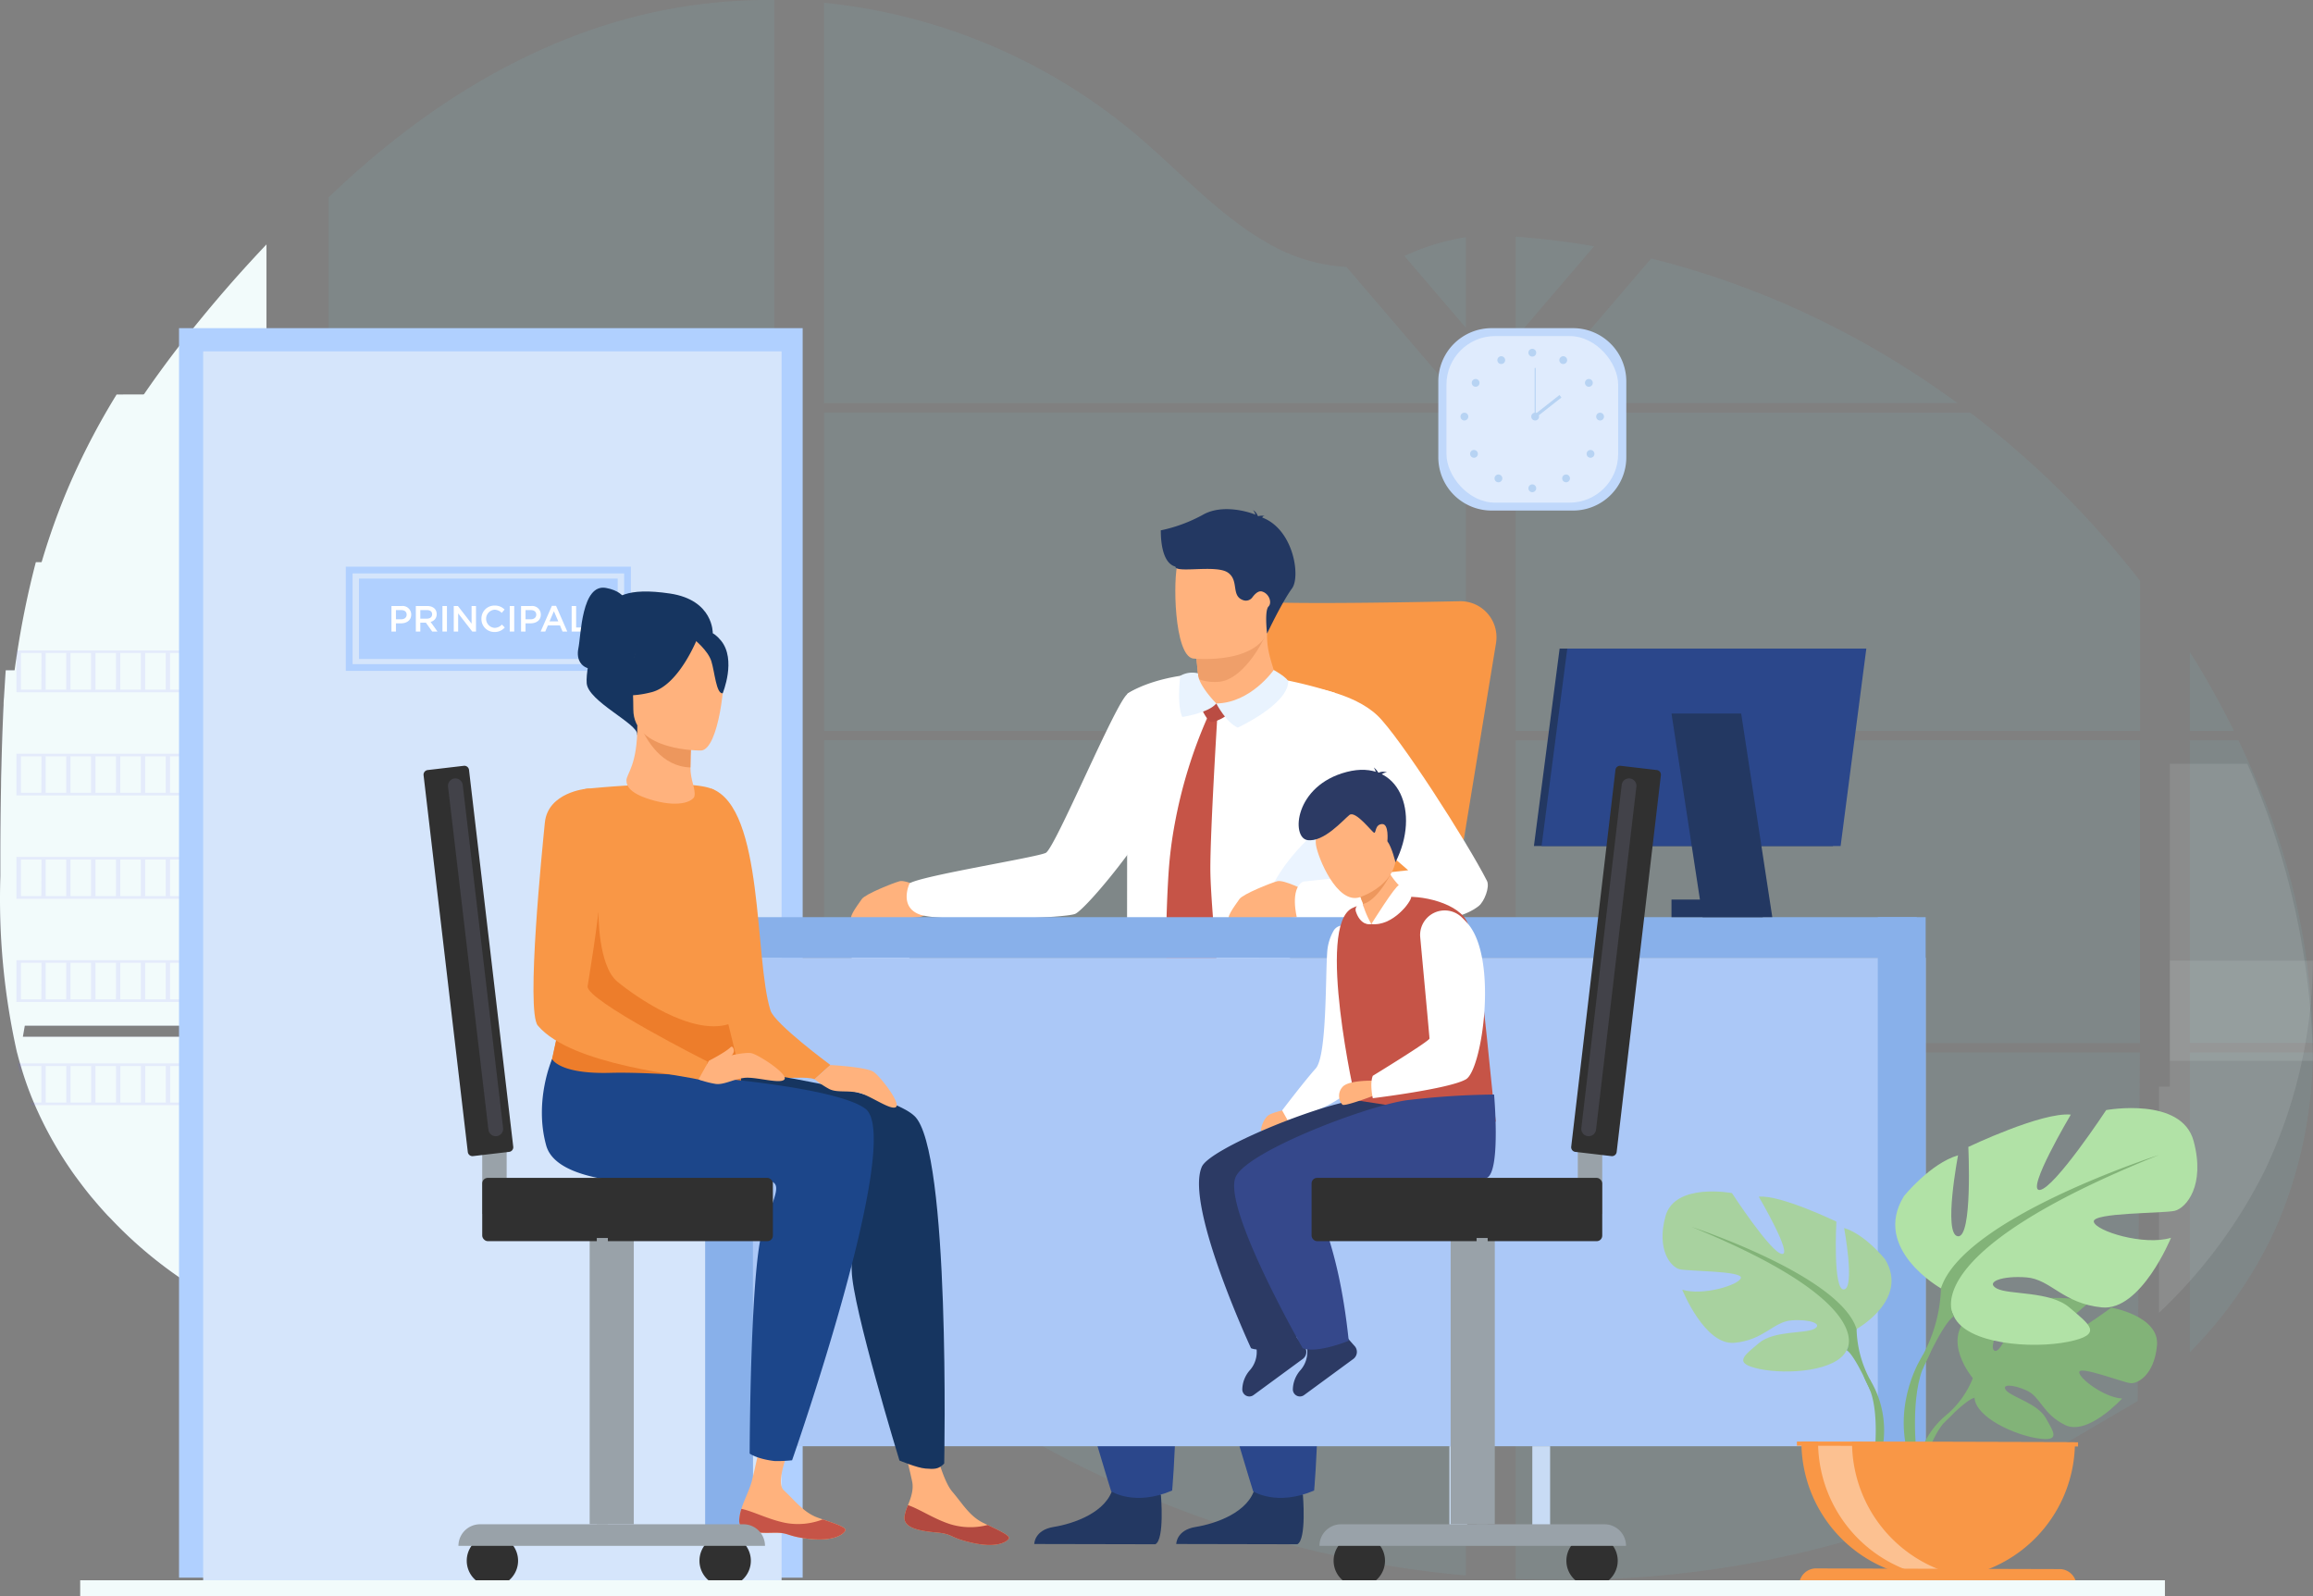 <svg xmlns="http://www.w3.org/2000/svg" width="585.815" height="404.229" viewBox="0 0 585.815 404.229">
  <rect x="0" y="0" width="585.815" height="404.229" fill="#808080" stroke="none"/>
  <g id="parents-feedback" transform="translate(-151.726 -275.177)">
    <g id="Group_1935" data-name="Group 1935" transform="translate(151.726 275.177)">
      <path id="Path_206" data-name="Path 206" d="M60.416,396.83h66.046v90.014H65.251c-.164.91-.319,1.854-.488,2.785h61.7v72.6c-.109-.033-.209-.073-.3-.109-1.744-.689-3.474-1.42-5.206-2.2l-1.107-.5q-2.6-1.228-5.206-2.6c-.607-.319-1.214-.652-1.82-.989a108.307,108.307,0,0,1-25.951-20.278c-.221-.216-.431-.443-.652-.649-1.053-1.147-2.09-2.3-3.091-3.489l-1.107-1.3c-1.183-1.45-2.33-2.943-3.443-4.451-.164-.221-.319-.443-.488-.652a96.886,96.886,0,0,1-11.192-20.239c-.091-.216-.17-.449-.255-.652q-1.341-3.449-2.375-6.978c-.3-.983-.586-1.951-.834-2.973-.091-.3-.17-.607-.24-.886A177.931,177.931,0,0,1,59.062,449V443.8c0-6.019.073-12.078.176-18.13,0-1.568.064-3.131.1-4.705q.137-5.995.391-11.987c.039-1.113.091-2.218.149-3.337a18.863,18.863,0,0,1,.1-1.919C60.13,401.417,60.261,399.121,60.416,396.83Z" transform="translate(-58.969 -227.064)" fill="#6c63ff" opacity="0.1"/>
      <path id="Path_209" data-name="Path 209" d="M186.8,246.1V322.8H299.639V246.1Zm0,79.06v65.861c.646.145,1.286.282,1.922.4.864.178,1.723.339,2.6.476.167.028.337.054.519.072.345.062.7.111,1.041.16.869.127,1.733.233,2.6.315.41.044.827.083,1.245.116l1,.083h0c.546.044,1.087.078,1.623.093.332,0,.667.034,1.009.044h3.71c.446,0,.9,0,1.337-.044h.032a6.6,6.6,0,0,0,.932-.044,2.052,2.052,0,0,0,.26,0,5.049,5.049,0,0,0,.769-.039h.182l1.745-.145c.573-.054,1.15-.127,1.733-.194l1.187-.15a98.348,98.348,0,0,0,14.288-3.238c10.524-3.127,20.821-7.495,31.34-10.7,13.589-4.135,28.635-6.159,41.772-1.109V325.166ZM299.639,160.725V58.638a136.639,136.639,0,0,0-36.667,4.569c-28.571,7.645-54.207,24.227-76.173,45.4V160.72h5.664v2.367H186.8v80.652H299.639V163.1H215.716v-2.367Zm144.929-34.487a44.638,44.638,0,0,1-20.452-6.332c-12.155-7.04-21.862-17.913-32.709-27.088a145.168,145.168,0,0,0-79.172-33.487V160.725H473.31l.4-.45Zm14.674-2.773L474.8,141.649V118.7a58.876,58.876,0,0,0-15.53,4.745ZM474.8,407.379V325.164H441.642c-.087-.349-.177-.7-.281-1.06.1.354.182.711.277,1.06H312.258V384.62c1.228.969,2.441,1.99,3.64,3.026h0c1.3,1.109,2.577,2.28,3.863,3.427l1.3,1.142c.619.553,1.245,1.109,1.873,1.631q1.873,1.618,3.783,3.194c.631.553,1.276,1.054,1.915,1.574a259.933,259.933,0,0,0,32.08,22.348q3.764,2.217,7.6,4.329c1.7.925,3.414,1.845,5.132,2.74q3.883,2.013,7.809,3.877h0a273.616,273.616,0,0,0,76,23.578q8.736,1.375,17.547,2.163V407.374h.522ZM312.258,163.093v80.636H474.817V163.093Zm0,83.011V322.8H474.817V246.1ZM487.433,118.6v25.6l19.857-23.206q-9.869-1.7-19.857-2.422Zm0,127.534V322.8H645.542V246.1ZM644.952,413.465l.556-88.3H487.431v133.36a266.267,266.267,0,0,0,30.554-.388h.177q7.28-.489,14.507-1.419h.109a254.354,254.354,0,0,0,74.54-21.193m68.708-176.808c-.594-1.491-1.213-2.972-1.842-4.435-1.177-2.773-2.427-5.466-3.7-8.159H658.146v76.659h31.19a174.847,174.847,0,0,0-13.293-64.1Zm-17.88,66.458v75.95A108.619,108.619,0,0,0,679.7,370.162a112.231,112.231,0,0,0,9.609-45Zm0-101.408v19.957h11.18a219.6,219.6,0,0,0-11.163-19.986ZM550.919,133.642c-.823-.333-1.645-.672-2.473-1a215.49,215.49,0,0,0-26.708-8.55l-30.394,35.513h0l-.582.659.391.455H599.307a226.811,226.811,0,0,0-48.378-27.114Zm51.566,29.479H489.646l-2.218,2.163v78.455H645.556V205.747A231.587,231.587,0,0,0,602.493,163.1Z" transform="translate(-103.542 -58.628)" fill="#7ed1d9" opacity="0.1"/>
      <path id="Path_211" data-name="Path 211" d="M60.416,396.83h66.046v90.014H65.251c-.164.91-.319,1.854-.488,2.785h61.7v72.6c-.109-.033-.209-.073-.3-.109-1.744-.689-3.474-1.42-5.206-2.2l-1.107-.5q-2.6-1.228-5.206-2.6c-.607-.319-1.214-.652-1.82-.989a108.307,108.307,0,0,1-25.951-20.278c-.221-.216-.431-.443-.652-.649-1.053-1.147-2.09-2.3-3.091-3.489l-1.107-1.3c-1.183-1.45-2.33-2.943-3.443-4.451-.164-.221-.319-.443-.488-.652a96.886,96.886,0,0,1-11.192-20.239c-.091-.216-.17-.449-.255-.652q-1.341-3.449-2.375-6.978c-.3-.983-.586-1.951-.834-2.973-.091-.3-.17-.607-.24-.886A177.931,177.931,0,0,1,59.062,449V443.8c0-6.019.073-12.078.176-18.13,0-1.568.064-3.131.1-4.705q.137-5.995.391-11.987c.039-1.113.091-2.218.149-3.337a18.863,18.863,0,0,1,.1-1.919C60.13,401.417,60.261,399.121,60.416,396.83Z" transform="translate(-58.969 -227.064)" fill="#f2fbfb"/>
      <rect id="Rectangle_58" data-name="Rectangle 58" width="94.015" height="2.09" transform="translate(191.215 262.186)" fill="#6c63ff" opacity="0.1"/>
      <path id="Path_230" data-name="Path 230" d="M65.66,546.41c.255,1,.54,1.99.84,2.973v-2.309h5.206v9.253H68.921c.085.215.17.449.255.652h59.548V546.41Zm12.366,9.918H72.82v-9.253h5.206Zm6.292,0H79.112v-9.253h5.206Zm6.307,0H85.407v-9.253h5.206Zm6.3,0H91.718v-9.253h5.206Zm6.307,0H98.022v-9.253h5.206Zm6.307,0h-5.209v-9.253h5.206Zm6.3,0h-5.209v-9.253h5.212Zm6.3,0h-5.209v-9.253h5.206Zm6.3,0h-5.206v-9.253h5.206Z" transform="translate(-61.235 -277.085)" fill="#6c63ff" opacity="0.1"/>
      <path id="Path_207" data-name="Path 207" d="M143.127,218.237H106.9a274.63,274.63,0,0,1,19.268-26.525c5.382-6.611,11.061-13.045,16.959-19.262Z" transform="translate(-75.637 -110.543)" fill="#f2fbfb"/>
      <path id="Path_208" data-name="Path 208" d="M127.234,247.09v94.656H61.4c0-.273.046-.552.064-.825q.086-1.124.182-2.239c.073-.871.149-1.75.234-2.6s.176-1.893.273-2.837.188-1.9.3-2.843.209-1.887.325-2.825.221-1.887.346-2.824c.1-.78.2-1.556.3-2.336.149-1.1.3-2.206.476-3.3a3.037,3.037,0,0,1,.073-.489,225.118,225.118,0,0,1,4.854-23.767A175.762,175.762,0,0,1,77,270.778a180.743,180.743,0,0,1,12.287-23.664Z" transform="translate(-59.75 -147.204)" fill="#f2fbfb"/>
      <path id="Path_210" data-name="Path 210" d="M127.234,320.46v46.912H61.4c0-.273.046-.552.064-.825q.086-1.124.182-2.239c.073-.871.149-1.751.234-2.6s.176-1.893.273-2.837.188-1.9.3-2.843.209-1.887.325-2.825.221-1.887.346-2.824c.1-.78.2-1.556.3-2.336.149-1.1.3-2.206.476-3.3a3.035,3.035,0,0,1,.073-.488,225.091,225.091,0,0,1,4.854-23.767Z" transform="translate(-59.75 -178.116)" fill="#f2fbfb"/>
      <path id="Path_226" data-name="Path 226" d="M65.24,357v10.588h63.337V357Zm6.313,9.924H66.4v-9.275H71.6Zm6.307,0H72.652v-9.275h5.209Zm6.292,0H78.944v-9.275H84.15Zm6.307,0h-5.2v-9.275h5.206Zm6.3,0H91.549v-9.275h5.206Zm6.307,0H97.857v-9.275h5.206Zm6.307,0h-5.212v-9.275h5.206Zm6.3,0h-5.209v-9.275h5.206Zm6.3,0h-5.209v-9.275h5.206Zm6.3,0h-5.2v-9.275h5.206Z" transform="translate(-61.089 -192.262)" fill="#6c63ff" opacity="0.1"/>
      <path id="Path_227" data-name="Path 227" d="M65.24,404.34v10.588h63.337V404.34Zm6.313,9.918H66.4v-9.247H71.6Zm6.307,0H72.652v-9.247h5.209Zm6.292,0H78.944v-9.247H84.15Zm6.307,0h-5.2v-9.247h5.206Zm6.3,0H91.549v-9.247h5.206Zm6.307,0H97.857v-9.247h5.206Zm6.307,0h-5.212v-9.247h5.206Zm6.3,0h-5.209v-9.247h5.206Zm6.3,0h-5.209v-9.247h5.206Zm6.3,0h-5.2v-9.247h5.206Z" transform="translate(-61.089 -213.464)" fill="#6c63ff" opacity="0.1"/>
      <path id="Path_228" data-name="Path 228" d="M65.24,451.7v10.618h63.337V451.7Zm6.313,9.918H66.4v-9.253H71.6Zm6.307,0H72.652v-9.253h5.209Zm6.292,0H78.944v-9.253H84.15Zm6.307,0h-5.2v-9.253h5.206Zm6.3,0H91.549v-9.253h5.206Zm6.307,0H97.857v-9.253h5.206Zm6.307,0h-5.212v-9.253h5.206Zm6.3,0h-5.209v-9.253h5.206Zm6.3,0h-5.209v-9.253h5.206Zm6.3,0h-5.2v-9.253h5.206Z" transform="translate(-61.089 -234.676)" fill="#6c63ff" opacity="0.1"/>
      <path id="Path_229" data-name="Path 229" d="M65.24,499.06v10.576h63.337V499.06Zm6.313,9.918H66.4v-9.259H71.6Zm6.307,0H72.652v-9.259h5.209Zm6.292,0H78.944v-9.259H84.15Zm6.307,0h-5.2v-9.259h5.206Zm6.3,0H91.549v-9.259h5.206Zm6.307,0H97.857v-9.259h5.206Zm6.307,0h-5.212v-9.259h5.206Zm6.3,0h-5.209v-9.259h5.206Zm6.3,0h-5.209v-9.259h5.206Zm6.3,0h-5.2v-9.259h5.206Z" transform="translate(-61.089 -255.882)" fill="#6c63ff" opacity="0.1"/>
      <path id="Path_235" data-name="Path 235" d="M478.748,504.543l-1.4,5.986s-11.259-5.746-13.288-13.045a8.258,8.258,0,0,1,3.4-10.072l10.491,4.445Z" transform="translate(-247.793 -251.85)" fill="#fff"/>
      <path id="Path_219" data-name="Path 219" d="M1095.1,539.44h36.227a125.344,125.344,0,0,1-12.02,52.816,127.753,127.753,0,0,1-26.94,36.346V571.335h2.73Z" transform="translate(-545.544 -296.131)" fill="#f2fbfb" opacity="0.1"/>
      <path id="Path_220" data-name="Path 220" d="M1132.825,494.787H1096.57V419.548h19.614A194.771,194.771,0,0,1,1132.825,494.787Z" transform="translate(-547.009 -226.11)" fill="#f2fbfb" opacity="0.1"/>
    </g>
    <g id="Group_1978" data-name="Group 1978" transform="translate(197.07 358.289)">
      <g id="Group_1951" data-name="Group 1951" transform="translate(0 0)">
        <rect id="Rectangle_832" data-name="Rectangle 832" width="157.948" height="316.452" transform="translate(0 0)" fill="#b0d0ff"/>
        <rect id="Rectangle_833" data-name="Rectangle 833" width="146.493" height="312.686" transform="translate(6.114 5.875)" fill="#d5e5fb"/>
        <path id="Path_5079" data-name="Path 5079" d="M1409.053,1056.034a4.372,4.372,0,1,1,4.372,4.372A4.372,4.372,0,0,1,1409.053,1056.034Z" transform="translate(-1277.571 -896.229)" fill="#fff"/>
        <g id="Group_1950" data-name="Group 1950" transform="translate(42.243 60.406)">
          <rect id="Rectangle_834" data-name="Rectangle 834" width="65.522" height="20.352" transform="translate(3.337 3.021)" fill="#b0d0ff"/>
          <g id="Group_1948" data-name="Group 1948">
            <path id="Path_5080" data-name="Path 5080" d="M1145.163,720.174h-72.2V693.78h72.2Zm-70.486-1.709h68.777V695.489h-68.777Z" transform="translate(-1072.967 -693.78)" fill="#b0d0ff"/>
          </g>
          <g id="Group_1949" data-name="Group 1949" transform="translate(11.56 9.854)">
            <path id="Path_5081" data-name="Path 5081" d="M1116.5,731.308h2.549a2.178,2.178,0,0,1,2.457,2.179c0,1.45-1.164,2.207-2.586,2.207h-1.284v2.078H1116.5Zm2.457,3.362c.859,0,1.395-.48,1.395-1.173,0-.758-.545-1.154-1.395-1.154h-1.321v2.327Z" transform="translate(-1116.504 -731.197)" fill="#fff"/>
            <path id="Path_5082" data-name="Path 5082" d="M1139.741,731.308h2.881c1.515,0,2.4.812,2.4,2.059a1.94,1.94,0,0,1-1.542,1.958l1.745,2.447h-1.339l-1.607-2.253h-1.4v2.253h-1.136Zm2.8,3.2c.813,0,1.33-.425,1.33-1.1,0-.692-.5-1.071-1.339-1.071h-1.653v2.17Z" transform="translate(-1133.571 -731.197)" fill="#fff"/>
            <path id="Path_5083" data-name="Path 5083" d="M1165.134,731.308h1.136v6.464h-1.136Z" transform="translate(-1152.222 -731.197)" fill="#fff"/>
            <path id="Path_5084" data-name="Path 5084" d="M1175.918,731.308h1.053l3.463,4.47v-4.47h1.118v6.464h-.951l-3.565-4.6v4.6h-1.118Z" transform="translate(-1160.142 -731.197)" fill="#fff"/>
            <path id="Path_5085" data-name="Path 5085" d="M1202.321,734.233a3.271,3.271,0,0,1,3.334-3.343,3.369,3.369,0,0,1,2.53,1.007l-.729.84a2.572,2.572,0,0,0-1.81-.8,2.306,2.306,0,0,0,0,4.6,2.536,2.536,0,0,0,1.857-.84l.729.739a3.336,3.336,0,0,1-2.623,1.145A3.256,3.256,0,0,1,1202.321,734.233Z" transform="translate(-1179.534 -730.89)" fill="#fff"/>
            <path id="Path_5086" data-name="Path 5086" d="M1229.315,731.308h1.136v6.464h-1.136Z" transform="translate(-1199.361 -731.197)" fill="#fff"/>
            <path id="Path_5087" data-name="Path 5087" d="M1240.1,731.308h2.549a2.178,2.178,0,0,1,2.457,2.179c0,1.45-1.164,2.207-2.586,2.207h-1.284v2.078H1240.1Zm2.457,3.362c.859,0,1.394-.48,1.394-1.173,0-.758-.545-1.154-1.394-1.154h-1.321v2.327Z" transform="translate(-1207.281 -731.197)" fill="#fff"/>
            <path id="Path_5088" data-name="Path 5088" d="M1261.658,731.133h1.053l2.845,6.511h-1.2l-.656-1.561h-3.057l-.665,1.561h-1.164Zm1.625,3.944-1.117-2.586-1.108,2.586Z" transform="translate(-1221.027 -731.068)" fill="#fff"/>
            <path id="Path_5089" data-name="Path 5089" d="M1288.382,731.308h1.136v5.43h3.4v1.034h-4.535Z" transform="translate(-1242.744 -731.197)" fill="#fff"/>
          </g>
        </g>
      </g>
      <path id="Path_5047" data-name="Path 5047" d="M1905.193,798.312s22.116-86.944,28.444-85.391c4.6,1.129,37.253.606,54.733.236a9.13,9.13,0,0,1,9.2,10.608l-13.124,79.961Z" transform="translate(-1664.016 -643.999)" fill="#f99746"/>
      <g id="Group_1936" data-name="Group 1936" transform="translate(216.604 219.023)">
        <path id="Path_5048" data-name="Path 5048" d="M1839.925,1597.514s.979,11.334-1.416,12.513l-30.661-.063s0-3.538,4.924-4.325,13.577-3.67,15.041-10.091S1839.925,1597.514,1839.925,1597.514Z" transform="translate(-1807.848 -1521.053)" fill="#233862"/>
        <path id="Path_5049" data-name="Path 5049" d="M1807.848,1314.186c4.975,17.462,9.037,31.914,10.074,36.124,3.135,12.739,9.406,32.861,9.406,32.861s5.947,3.873,15.443-.2c0,0,2.866-31.128-.927-62.676-.064-.516-.129-1.037-.194-1.557-.428-3.363-.92-7.114-1.458-11.132Z" transform="translate(-1807.848 -1307.603)" fill="#2b478b"/>
        <path id="Path_5050" data-name="Path 5050" d="M1982.382,1597.514s.979,11.334-1.416,12.513l-30.661-.063s0-3.538,4.925-4.325,13.576-3.67,15.04-10.091S1982.382,1597.514,1982.382,1597.514Z" transform="translate(-1914.344 -1521.053)" fill="#233862"/>
        <path id="Path_5051" data-name="Path 5051" d="M1950.305,1314.186c4.975,17.462,9.037,31.914,10.074,36.124,3.135,12.739,9.406,32.861,9.406,32.861s5.947,3.873,15.443-.2c0,0,2.866-31.128-.926-62.676l-.195-1.557c-.428-3.363-.92-7.114-1.458-11.132Z" transform="translate(-1914.344 -1307.603)" fill="#2b478b"/>
      </g>
      <g id="Group_1943" data-name="Group 1943" transform="translate(318.939)">
        <path id="Rectangle_824" data-name="Rectangle 824" d="M13.491,0h20.63A13.492,13.492,0,0,1,47.613,13.492V32.7A13.491,13.491,0,0,1,34.122,46.192H13.49A13.49,13.49,0,0,1,0,32.7V13.491A13.491,13.491,0,0,1,13.491,0Z" fill="#c0d8fb"/>
        <rect id="Rectangle_825" data-name="Rectangle 825" width="43.488" height="42.19" rx="12.322" transform="translate(2.063 2.001)" fill="#dfebfd"/>
        <g id="Group_1939" data-name="Group 1939" transform="translate(5.621 5.231)">
          <g id="Group_1937" data-name="Group 1937" transform="translate(17.199)">
            <path id="Path_5052" data-name="Path 5052" d="M2303.649,461.654a.986.986,0,1,1,.986.986A.986.986,0,0,1,2303.649,461.654Z" transform="translate(-2303.649 -460.668)" fill="#b7d3f3"/>
            <path id="Path_5053" data-name="Path 5053" d="M2334.808,468.6a.986.986,0,1,1,.383,1.341A.986.986,0,0,1,2334.808,468.6Z" transform="translate(-2326.849 -466.215)" fill="#b7d3f3"/>
            <path id="Path_5054" data-name="Path 5054" d="M2360.848,491.09a.986.986,0,1,1-.294,1.363A.986.986,0,0,1,2360.848,491.09Z" transform="translate(-2346.072 -483.293)" fill="#b7d3f3"/>
            <path id="Path_5055" data-name="Path 5055" d="M2372.644,524.77a.986.986,0,1,1-.986.986A.986.986,0,0,1,2372.644,524.77Z" transform="translate(-2354.49 -508.589)" fill="#b7d3f3"/>
            <path id="Path_5056" data-name="Path 5056" d="M2363.748,562.459a.986.986,0,1,1-1.4,0A.986.986,0,0,1,2363.748,562.459Z" transform="translate(-2347.319 -536.548)" fill="#b7d3f3"/>
            <path id="Path_5057" data-name="Path 5057" d="M2339.213,587.058a.986.986,0,1,1-1.4,0A.986.986,0,0,1,2339.213,587.058Z" transform="translate(-2328.977 -554.938)" fill="#b7d3f3"/>
            <path id="Path_5058" data-name="Path 5058" d="M2303.649,597.672a.986.986,0,1,1,.986.986A.986.986,0,0,1,2303.649,597.672Z" transform="translate(-2303.649 -562.351)" fill="#b7d3f3"/>
          </g>
          <g id="Group_1938" data-name="Group 1938" transform="translate(0 1.873)">
            <path id="Path_5059" data-name="Path 5059" d="M2274.337,468.6a.986.986,0,1,0-.383,1.341A.986.986,0,0,0,2274.337,468.6Z" transform="translate(-2263.155 -468.088)" fill="#b7d3f3"/>
            <path id="Path_5060" data-name="Path 5060" d="M2248.3,491.09a.986.986,0,1,0,.294,1.363A.986.986,0,0,0,2248.3,491.09Z" transform="translate(-2243.934 -485.166)" fill="#b7d3f3"/>
            <path id="Path_5061" data-name="Path 5061" d="M2236.5,524.77a.986.986,0,1,0,.986.986A.986.986,0,0,0,2236.5,524.77Z" transform="translate(-2235.515 -510.462)" fill="#b7d3f3"/>
            <path id="Path_5062" data-name="Path 5062" d="M2245.4,562.459a.986.986,0,1,0,1.4,0A.986.986,0,0,0,2245.4,562.459Z" transform="translate(-2242.687 -538.421)" fill="#b7d3f3"/>
            <path id="Path_5063" data-name="Path 5063" d="M2269.934,587.058a.986.986,0,1,0,1.395,0A.986.986,0,0,0,2269.934,587.058Z" transform="translate(-2261.029 -556.811)" fill="#b7d3f3"/>
          </g>
        </g>
        <g id="Group_1942" data-name="Group 1942" transform="translate(23.541 10.077)">
          <path id="Path_5064" data-name="Path 5064" d="M2306.5,525.756a.986.986,0,1,1,.986.986A.986.986,0,0,1,2306.5,525.756Z" transform="translate(-2306.503 -513.435)" fill="#b7d3f3"/>
          <g id="Group_1940" data-name="Group 1940" transform="translate(0.852)">
            <rect id="Rectangle_826" data-name="Rectangle 826" width="0.269" height="12.321" fill="#b7d3f3"/>
          </g>
          <g id="Group_1941" data-name="Group 1941" transform="translate(0.613 6.858)">
            <rect id="Rectangle_827" data-name="Rectangle 827" width="8.304" height="0.808" transform="translate(0 5.128) rotate(-38.135)" fill="#b7d3f3"/>
          </g>
        </g>
      </g>
      <g id="Group_1946" data-name="Group 1946" transform="translate(170.189 45.836)">
        <path id="Path_5065" data-name="Path 5065" d="M1643.609,997.14s-5.614-2.936-7.335-2.458-8.686,3.255-9.56,4.518c-1.363,1.971-3.8,5.127-2.226,5.29s15.259-.435,16.816-.718S1646.377,1001.614,1643.609,997.14Z" transform="translate(-1623.977 -900.446)" fill="#ffb27d"/>
        <path id="Path_5066" data-name="Path 5066" d="M1901,791.152l-.063,61.664s7.268,6.43,33.637,6.388c.657,0,1.326,0,2.01-.011,15.119-.2,18.867-20.081,19.115-38.332a194.856,194.856,0,0,0-2.121-29.945C1917.161,779.463,1901,791.152,1901,791.152Z" transform="translate(-1831.022 -744.396)" fill="#fff"/>
        <path id="Path_5067" data-name="Path 5067" d="M1683.138,853.928c5.413,1.974,36.471,1.012,39.357-.161,1.48-.6,7.327-7.015,13.092-14.763l.005-.005c5.457-7.328,10.856-15.853,12.406-21.758a36.033,36.033,0,0,0-1.386-22.175s-7.88.744-10.912,3.061-18.266,39.022-20.638,40.185-31.3,5.755-34.485,7.714C1680.576,846.026,1677.73,851.955,1683.138,853.928Z" transform="translate(-1665.73 -751.259)" fill="#fff"/>
        <path id="Path_5068" data-name="Path 5068" d="M1969.6,755.258l.187,1.911s.033,6.026,7.474,6.218,12.722-3.529,12.1-8.123c-.994-3.51-1.948-5.9-2.271-8.846a20.89,20.89,0,0,1-.07-3.6l-14.29,1.035-4.138,1.075Z" transform="translate(-1881.597 -712.196)" fill="#ffb27d"/>
        <path id="Path_5069" data-name="Path 5069" d="M1968.587,744.923l1.011,10.335a12.114,12.114,0,0,0,5.246.659c6.556-.607,12.087-11.769,12.17-13.1Z" transform="translate(-1881.597 -712.196)" fill="#ef9f6a"/>
        <path id="Path_5070" data-name="Path 5070" d="M1953.852,679.7s18.61,2,19.677-9.609,4.188-19.168-7.649-20.936-14.555,2.449-15.854,6.238S1949.039,678.876,1953.852,679.7Z" transform="translate(-1867.229 -641.867)" fill="#ffb27d"/>
        <path id="Path_5071" data-name="Path 5071" d="M2032.814,962.779c.658,0,1.326,0,2.01-.011,15.119-.2,18.867-20.081,19.115-38.332C2052.209,925.5,2028.79,940.332,2032.814,962.779Z" transform="translate(-1929.264 -847.972)" fill="#ebf4ff"/>
        <path id="Path_5072" data-name="Path 5072" d="M2022.491,997.14s-5.614-2.936-7.335-2.458-8.685,3.255-9.559,4.518c-1.363,1.971-3.8,5.127-2.227,5.29s15.259-.435,16.817-.718S2025.26,1001.614,2022.491,997.14Z" transform="translate(-1907.218 -900.446)" fill="#ffb27d"/>
        <path id="Path_5073" data-name="Path 5073" d="M2072.848,799.817s11.275,1.432,17.4,7.261c5.568,5.3,22.775,32.105,27.735,41.864.79,1.554-.676,5.235-2.03,6.333-3.391,2.748-10.676,5.2-29.391,3.892l-16.7-.852s-1.9-7.287,1.538-9.167l26.641-2.88s-16.768-14.376-20.147-18.644S2072.848,799.817,2072.848,799.817Z" transform="translate(-1956.916 -754.811)" fill="#fff"/>
        <path id="Path_5074" data-name="Path 5074" d="M1960.469,623.647a.278.278,0,0,0,.066-.088c.136-.309.6-.286.6-.286a3.45,3.45,0,0,0-1.68.046c.022-.018-.023-.061-.122-.121a2.692,2.692,0,0,0-1.17-1.429,2.978,2.978,0,0,1,.6,1.157c-2.094-.868-8.463-2.633-13.144-.062a38.45,38.45,0,0,1-10.825,4.032c.036.392-.246,8.145,3.709,9.185.027,1.753,10.212-.54,13.234,1.476s.691,6.012,4.028,7.053l.017.005a2.01,2.01,0,0,0,2.2-.743c.683-.928,1.555-1.732,2.429-1.491,1.875.517,2.591,2.883,1.681,3.781-1.08,1.067-.381,6.9-.381,6.9s3.695-7.858,6.33-11.478C1970.231,638.577,1968.417,626.619,1960.469,623.647Z" transform="translate(-1856.333 -621.525)" fill="#233862"/>
        <g id="Group_1945" data-name="Group 1945" transform="translate(79.837 40.733)">
          <g id="Group_1944" data-name="Group 1944" transform="translate(0 11.269)">
            <path id="Path_5075" data-name="Path 5075" d="M1940.628,895.625a9.7,9.7,0,0,0,3.089,6.269l2.787,2.568a1.632,1.632,0,0,0,2.388-.192l3.453-4.385a5.823,5.823,0,0,0,1.219-4.153c-.323-3.318-.924-9.71-1.406-15.88-.392-5-.706-9.855-.73-12.81-.076-9.433,1.8-39.514,1.8-39.514l-2.261.118a121.119,121.119,0,0,0-8.557,27.564,105.209,105.209,0,0,0-1.563,12.385S1939.663,884.777,1940.628,895.625Z" transform="translate(-1940.248 -827.529)" fill="#c65447"/>
          </g>
          <path id="Path_5076" data-name="Path 5076" d="M1981.96,815.26l-6.292-1.508a.953.953,0,0,0-.8,1.1c.023,1.025,1.772,4.02,2.547,4.259S1983.448,817.333,1981.96,815.26Z" transform="translate(-1966.129 -805.961)" fill="#ba4c43"/>
          <path id="Path_5077" data-name="Path 5077" d="M2008.706,785.929c.049-.981-3.675-3.041-3.675-3.041s-5.788,8.355-14.547,8.482c0,0,2.5,4.858,5.438,6.116C1995.922,797.487,2008.417,791.753,2008.706,785.929Z" transform="translate(-1977.803 -782.888)" fill="#e9f3fe"/>
          <path id="Path_5078" data-name="Path 5078" d="M1962.589,793.362s-4.645-4.655-4.661-7.637a6.059,6.059,0,0,0-4.458.634s-.943,7.459.517,10.428C1953.986,796.787,1960.669,795.769,1962.589,793.362Z" transform="translate(-1949.908 -784.88)" fill="#e9f3fe"/>
        </g>
      </g>
      <g id="Group_1947" data-name="Group 1947" transform="translate(133.252 149.173)">
        <rect id="Rectangle_828" data-name="Rectangle 828" width="296.996" height="123.716" transform="translate(12.122 10.281)" fill="#abc8f7"/>
        <rect id="Rectangle_829" data-name="Rectangle 829" width="12.122" height="148.734" transform="translate(0 10.281)" fill="#88b0ea"/>
        <rect id="Rectangle_830" data-name="Rectangle 830" width="12.122" height="159.015" transform="translate(296.996)" fill="#88b0ea"/>
        <rect id="Rectangle_831" data-name="Rectangle 831" width="306.885" height="10.281" fill="#88b0ea"/>
      </g>
      <g id="Group_1952" data-name="Group 1952" transform="translate(343.154 81.146)">
        <path id="Path_5090" data-name="Path 5090" d="M2309.172,811.408h75.738l6.511-50h-75.738Z" transform="translate(-2309.172 -761.406)" fill="#233862"/>
        <path id="Path_5091" data-name="Path 5091" d="M2316.864,811.408H2392.6l6.511-50h-75.738Z" transform="translate(-2314.923 -761.406)" fill="#2b478b"/>
        <path id="Path_5092" data-name="Path 5092" d="M2455.078,878.148h17.649l-7.882-51.577H2447.2Z" transform="translate(-2412.354 -810.122)" fill="#233862"/>
        <rect id="Rectangle_835" data-name="Rectangle 835" width="23.133" height="4.455" transform="translate(57.974 68.027) rotate(180)" fill="#233862"/>
      </g>
      <g id="Group_1961" data-name="Group 1961" transform="translate(89.772 65.72)">
        <path id="Path_5100" data-name="Path 5100" d="M1471.264,902.034s-3.522,3-4.287,10.766c-.581,5.9,3.512,51.7,6.592,55.345,8.665,10.243,19.526,5.915,23.78,7.469l4.013-3.606s-14.11-10.414-15.184-13.812C1482.044,945.116,1484.606,906.974,1471.264,902.034Z" transform="translate(-1426.15 -851.109)" fill="#f99746"/>
        <path id="Path_5101" data-name="Path 5101" d="M1390.654,714.709s.239-8.4-10.841-10.049-14.14.942-16.024,3.768-5.416,14.363-5.062,18.955,12.99,10.269,12.784,12.948S1390.654,714.709,1390.654,714.709Z" transform="translate(-1345.249 -703.174)" fill="#163560"/>
        <path id="Path_5102" data-name="Path 5102" d="M1675.207,1572.182c-.359,2.839,3.512,3.674,8.016,4.069s3.107,1.285,9.25,2.652,8.682-.264,9.16-1.1c.425-.74-2.408-2.025-5.424-3.471-.38-.181-.759-.367-1.139-.553-3.394-1.67-5.216-4.888-7.8-7.905-2.448-2.858-4.552-11.8-4.552-11.8l-8.338-2.135s2.076,8.052,2.775,11.482c.411,2.018-.379,4.228-1.071,5.906A11.328,11.328,0,0,0,1675.207,1572.182Z" transform="translate(-1581.238 -1336.963)" fill="#ffb27d"/>
        <path id="Path_5103" data-name="Path 5103" d="M1685.609,1627.748c4.5.395,3.107,1.285,9.25,2.652s8.682-.264,9.16-1.1c.425-.74-2.408-2.025-5.424-3.471l-.05.051a17.325,17.325,0,0,1-9.37-.23c-4.05-1.281-7.917-3.914-10.707-4.821a11.32,11.32,0,0,0-.875,2.849C1677.234,1626.517,1681.105,1627.353,1685.609,1627.748Z" transform="translate(-1583.625 -1388.459)" fill="#b24940"/>
        <path id="Path_5104" data-name="Path 5104" d="M1394.164,1150.369s55.742,5.783,64.93,14.316,7.552,88.03,7.552,88.03c-1.43,1.484-2.486,1.45-4.746,1.272-2.168-.171-6.591-2.036-6.591-2.036s-11.938-39.035-12.087-48.074-2.037-24.376-5.829-25.28-48.919,4.156-53.866-10.1,3.267-25.982,3.267-25.982Z" transform="translate(-1362.622 -1030.888)" fill="#163560"/>
        <path id="Path_5105" data-name="Path 5105" d="M1320.861,981.48a25.365,25.365,0,0,0,13.922,4.351c12.913.47,29.026-1.07,32.2-4.065a5.458,5.458,0,0,0,1.339-3.68c.35-4.955-2.017-13.107-3.606-19.853-1.031-4.383-1.734-8.169-1.159-10.1,1.752-5.891,7.195-17.9,7.665-21.842s-4.239-25.084-10.748-27.7-31.636,0-31.636,0c-9.815,1.992-10.228,22.919-6.969,40.731.085.459.17.915.258,1.367C1325.656,958.769,1314.15,976.984,1320.861,981.48Z" transform="translate(-1315.357 -847.66)" fill="#f99746"/>
        <g id="Group_1958" data-name="Group 1958" transform="translate(19.57 9.891)">
          <path id="Path_5106" data-name="Path 5106" d="M1415.917,856.35c-.177,1.148-3.318,3.01-10.034,1.239-6.435-1.7-7.208-3.793-7.206-5.176,0-1.638,2.8-3.845,2.761-13.924l.772.152,12.974,2.569s-.295,4.083-.3,7.929C1414.871,852.369,1416.211,854.44,1415.917,856.35Z" transform="translate(-1394.703 -813.496)" fill="#ffb27d"/>
          <path id="Path_5107" data-name="Path 5107" d="M1425.645,841.66s-.295,4.083-.3,7.929c-7.26-.2-11.1-6.828-12.67-10.5Z" transform="translate(-1405.164 -813.946)" fill="#ed975d"/>
          <path id="Path_5108" data-name="Path 5108" d="M1422.195,777.859s-17.177.283-17.189-10.417-2.237-17.869,8.73-18.5,13.1,3.447,13.974,7.018S1426.663,777.51,1422.195,777.859Z" transform="translate(-1399.29 -746.503)" fill="#ffb27d"/>
          <path id="Path_5109" data-name="Path 5109" d="M1405.2,741.656s-4.7,12.553-11.921,14.409-10.349-.078-10.349-.078a20.441,20.441,0,0,0,6.685-12.076S1401.656,735.681,1405.2,741.656Z" transform="translate(-1382.934 -739.481)" fill="#163560"/>
          <path id="Path_5110" data-name="Path 5110" d="M1466.535,746.071s3.512,2.8,4.369,5.527,1.242,8.334,2.876,8.143c0,0,3.543-8.532-.439-13.359C1469.119,741.265,1466.535,746.071,1466.535,746.071Z" transform="translate(-1445.431 -742.877)" fill="#163560"/>
        </g>
        <path id="Path_5111" data-name="Path 5111" d="M1511.815,1557.621c-.041,2.862,3.9,3.246,8.417,3.12s3.23.919,9.485,1.569,8.6-1.263,8.979-2.147c.34-.784-2.617-1.735-5.775-2.824-.4-.135-.8-.277-1.194-.417-3.557-1.268-5.727-4.256-8.63-6.956-2.75-2.557,3.32-14.928,3.32-14.928l-7.958-3.938s-1.51,8.832-3.453,16.558c-.5,2-2.138,5.285-2.639,7.032A11.388,11.388,0,0,0,1511.815,1557.621Z" transform="translate(-1459.711 -1321.38)" fill="#ffb27d"/>
        <path id="Path_5112" data-name="Path 5112" d="M1322.074,1075.415c2.405,1.61,6.363,6.219,13.579,6.477,11.909-2.709,25.469-5.863,33.536-7.746.35-4.955-2.017-13.107-3.606-19.853-9.406,2.872-23.4-6.912-28.107-10.78-4.945-4.062-4.789-17.6-4.789-17.6l-9.95,9.458c.085.459.17.915.258,1.367C1326.526,1054.83,1315.363,1070.919,1322.074,1075.415Z" transform="translate(-1316.227 -943.72)" fill="#ed7d2b"/>
        <path id="Path_5113" data-name="Path 5113" d="M1520.232,1630.6c4.519-.127,3.23.918,9.485,1.569s8.6-1.263,8.979-2.146c.34-.784-2.617-1.735-5.775-2.824l-.043.057a17.341,17.341,0,0,1-9.336.851c-4.167-.806-8.3-2.977-11.174-3.557a11.386,11.386,0,0,0-.552,2.931C1511.774,1630.344,1515.713,1630.729,1520.232,1630.6Z" transform="translate(-1459.711 -1391.241)" fill="#c65447"/>
        <path id="Path_5114" data-name="Path 5114" d="M1331.219,1176.756c14.152-.4,56.422,2.971,64.543,9.093,9.995,7.535-18.559,89.031-18.559,89.031a36.91,36.91,0,0,1-4.365.2c-4.535-.513-6.382-1.9-6.382-1.9s.11-47.966,3.447-57.141c3.083-8.478,4.972-11.477,1.11-11.983s-52.065,5.643-56.089-8.909c-3.142-11.367,1.5-21.887,1.5-21.887S1318.163,1177.128,1331.219,1176.756Z" transform="translate(-1311.705 -1053.875)" fill="#1c468a"/>
        <path id="Path_5115" data-name="Path 5115" d="M1318.885,901.942s-9.831.834-10.6,8.6c-.581,5.9-4.857,47.75-1.778,51.39,8.665,10.243,37.56,12.414,41.814,13.968l1.17-4.844s-30.846-15.541-30.375-19.073S1328.314,900.544,1318.885,901.942Z" transform="translate(-1305.407 -851.018)" fill="#f99746"/>
        <path id="Path_5116" data-name="Path 5116" d="M1362.565,706.007s.705-4.482-5.511-5.639-6.333,12.047-7,15.23.994,5.09,3.365,5.284S1362.565,706.007,1362.565,706.007Z" transform="translate(-1338.674 -700.296)" fill="#163560"/>
        <g id="Group_1959" data-name="Group 1959" transform="translate(41.798 116.264)">
          <path id="Path_5117" data-name="Path 5117" d="M1473.614,1169.1s8.785-2.486,10.877-1.9,9.262,5.329,8.254,6.617-7.324-.772-10.23-.382-5.154,1.824-7.246,1.514a24.271,24.271,0,0,1-4.281-1.132Z" transform="translate(-1470.988 -1165.532)" fill="#ffb27d"/>
          <path id="Path_5118" data-name="Path 5118" d="M1481.39,1164.438s4.3-2.208,5.521-3.465a.342.342,0,0,1,.534.062c.328.517.634,1.514-.873,2.506A8.107,8.107,0,0,1,1481.39,1164.438Z" transform="translate(-1478.764 -1160.872)" fill="#ffb27d"/>
        </g>
        <g id="Group_1960" data-name="Group 1960" transform="translate(71.199 120.899)">
          <path id="Path_5119" data-name="Path 5119" d="M1591.472,1179.236s9.116.5,10.907,1.728,7.031,8.045,5.66,8.938-6.677-3.107-9.552-3.681-5.467.053-7.346-.919a24.31,24.31,0,0,1-3.681-2.461Z" transform="translate(-1587.459 -1179.236)" fill="#ffb27d"/>
        </g>
      </g>
      <g id="Group_1970" data-name="Group 1970" transform="translate(258.33 111.255)">
        <g id="Group_1969" data-name="Group 1969" transform="translate(0)">
          <path id="Path_5127" data-name="Path 5127" d="M2043.761,1222.164s-5.083.914-6.511,1.885-2.3,4.21-1.681,3.943,7.4-2.906,7.4-2.906Z" transform="translate(-2019.66 -1135.963)" fill="#ffb27d"/>
          <path id="Path_5128" data-name="Path 5128" d="M2074.539,1041.879a2.663,2.663,0,0,0-5.007-1.192,12.8,12.8,0,0,0-1.542,4.95c-.514,6.169-.048,26.635-2.937,29.853s-8.507,10.617-8.507,10.617l1.4,2.5s14.688-3.828,16.219-9.177C2075.292,1075.513,2074.854,1053.418,2074.539,1041.879Z" transform="translate(-2035.493 -999.247)" fill="#fff"/>
          <path id="Path_5129" data-name="Path 5129" d="M2034.795,1208.856s1.634,18.358-1.525,20.908-43.618,5.416-45.206,6.249,7.083,8.015,9.917,35.208c0,0-8.015,3.294-11.662,1.885,0,0-16.818-36.18-12.451-45.974,2.016-4.521,28.715-15.474,38.907-16.846A201.39,201.39,0,0,1,2034.795,1208.856Z" transform="translate(-1973.145 -1126.014)" fill="#2c3a64"/>
          <path id="Path_5130" data-name="Path 5130" d="M2070.907,1448.491a7.008,7.008,0,0,1-1.584,5.314,7.623,7.623,0,0,0-2.03,4.983,1.788,1.788,0,0,0,2.843,1.446l12.467-9.148a2.223,2.223,0,0,0,.336-3.281c-.771-.855-1.657-1.859-2.3-2.653-1.413-1.733-4.28-1.859-4.28-1.859Z" transform="translate(-2043.527 -1301.272)" fill="#2c3a64"/>
          <path id="Path_5131" data-name="Path 5131" d="M2020.181,1448.491a7.005,7.005,0,0,1-1.584,5.314,7.624,7.624,0,0,0-2.03,4.983,1.788,1.788,0,0,0,2.844,1.446l12.467-9.148a2.223,2.223,0,0,0,.337-3.281c-.771-.855-1.657-1.859-2.3-2.653-1.413-1.733-4.28-1.859-4.28-1.859Z" transform="translate(-2005.606 -1301.272)" fill="#2c3a64"/>
          <path id="Path_5132" data-name="Path 5132" d="M2144.591,1017.263c3.79,10.909,4.811,31.165,7.093,50.177l-35.526-5.453s-10.07-44.235-.8-48.657c3.663-1.747,8.182-1.968,11.842-2.639C2132.5,1009.719,2142.823,1012.174,2144.591,1017.263Z" transform="translate(-2076.527 -977.716)" fill="#c65447"/>
          <path id="Path_5133" data-name="Path 5133" d="M2074.221,1208.856s1.634,18.358-1.524,20.908-41.647,5.052-43.235,5.885,5.113,8.378,7.947,35.572c0,0-8.015,3.294-11.662,1.885,0,0-20.273-35.4-17.008-43.3,2.682-6.486,33.272-18.15,43.464-19.522A201.387,201.387,0,0,1,2074.221,1208.856Z" transform="translate(-1999.487 -1126.014)" fill="#35488b"/>
          <path id="Path_5134" data-name="Path 5134" d="M2126.361,970.914s.38.5.874,1.319q.144.236.3.514a16.5,16.5,0,0,1,1.631,3.965q.087.354.154.72c.274,1.528-1.395,2.265-.4,3.547,2.042,2.632,10.98-1.727,11.752-4.969.479-2.015-2.207-3.173-4.51-6.751-.086-.137-.175-.278-.26-.422a30.182,30.182,0,0,1-2.752-5.96Z" transform="translate(-2087.685 -942.129)" fill="#ffb27d"/>
          <path id="Path_5135" data-name="Path 5135" d="M2129.823,991.132q.144.236.3.514a16.5,16.5,0,0,1,1.631,3.965c3.574-.737,7-7.454,7-7.454s-8.1,1.652-8.229,1.652A6.011,6.011,0,0,0,2129.823,991.132Z" transform="translate(-2090.272 -961.027)" fill="#ed975d"/>
          <g id="Group_1968" data-name="Group 1968" transform="translate(25.236)">
            <path id="Path_5136" data-name="Path 5136" d="M2101.381,938.871s10.486-3.271,9.1-12.371c-1.5-9.821-8.7-13.139-11.993-11.6-6.566,3.067-8.646,7.61-8.176,10.737S2095.624,940.72,2101.381,938.871Z" transform="translate(-2085.924 -905.992)" fill="#ffb27d"/>
            <g id="Group_1967" data-name="Group 1967">
              <path id="Path_5137" data-name="Path 5137" d="M2097.638,906.486s-.887-3.758-2.052-5.331c0,0,.469-4.467-1.364-4.349s-1.459,2.352-1.991,2.2-4.712-5.725-6.257-4.5-6.494,6.989-10.646,6.357-3.314-13.811,9.962-17.257S2104.035,893.9,2097.638,906.486Z" transform="translate(-2073.116 -882.468)" fill="#2c3a64"/>
              <path id="Path_5138" data-name="Path 5138" d="M2150.124,883.223a4.6,4.6,0,0,0-1.647-2.542,4.838,4.838,0,0,1,.73,2.507C2149.041,884.206,2150.124,883.223,2150.124,883.223Z" transform="translate(-2129.454 -880.681)" fill="#2c3a64"/>
              <path id="Path_5139" data-name="Path 5139" d="M2151.485,885.451a2.609,2.609,0,0,1,2.581-.368,2.079,2.079,0,0,0-1.916,1.257Z" transform="translate(-2131.702 -883.81)" fill="#2c3a64"/>
            </g>
          </g>
          <path id="Path_5140" data-name="Path 5140" d="M2146.061,1008.751s6.145-9.838,6.972-9.806,3.027,1.9,3.124,2.941S2151.53,1009.427,2146.061,1008.751Z" transform="translate(-2102.412 -969.091)" fill="#fff"/>
          <path id="Path_5141" data-name="Path 5141" d="M2131.9,1015.18a23.278,23.278,0,0,0,2.345,5.708s-2.642.677-3.91-3.151C2129.83,1016.208,2131.9,1015.18,2131.9,1015.18Z" transform="translate(-2090.597 -981.228)" fill="#fff"/>
          <path id="Path_5142" data-name="Path 5142" d="M2114.51,1196.555c1.2-1.457,5.483-1.625,7.55-1.618.689,0,1.132.024,1.132.024v3.49s-8.111,3.131-8.682,2.56A3.333,3.333,0,0,1,2114.51,1196.555Z" transform="translate(-2078.186 -1115.609)" fill="#ffb27d"/>
          <path id="Path_5143" data-name="Path 5143" d="M2158.438,1030.894a6.224,6.224,0,0,1,10.458-5.116c.512.482,1.039,1.027,1.579,1.645,7.736,8.837,3.673,36.99-.439,39.423s-23.611,4.8-23.611,4.8-.821-3.619,0-5.676c0,0,14.358-8.775,14.358-9.442C2160.782,1056.052,2159.3,1040.164,2158.438,1030.894Z" transform="translate(-2102.411 -987.876)" fill="#fff"/>
        </g>
      </g>
      <rect id="Rectangle_838" data-name="Rectangle 838" width="4.508" height="25.018" transform="translate(321.747 283.17)" fill="#c8dbf4"/>
      <rect id="Rectangle_839" data-name="Rectangle 839" width="4.508" height="25.018" transform="translate(342.746 283.17)" fill="#c8dbf4"/>
      <g id="Group_1979" data-name="Group 1979" transform="translate(61.799 110.703)">
        <rect id="Rectangle_181" data-name="Rectangle 181" width="11.174" height="79.427" transform="translate(53.378 192.231) rotate(180)" fill="#99a2a9"/>
        <rect id="Rectangle_182" data-name="Rectangle 182" width="6.189" height="22.104" transform="translate(21.18 113.622) rotate(180)" fill="#99a2a9"/>
        <rect id="Rectangle_183" data-name="Rectangle 183" width="73.617" height="16.03" rx="1.402" transform="translate(88.608 120.529) rotate(180)" fill="#303030"/>
        <path id="Rectangle_184" data-name="Rectangle 184" d="M1.187,0H10.4a1.188,1.188,0,0,1,1.188,1.188V97.26A1.187,1.187,0,0,1,10.4,98.448H1.187A1.187,1.187,0,0,1,0,97.26V1.187A1.187,1.187,0,0,1,1.187,0Z" transform="translate(22.986 97.776) rotate(173.304)" fill="#303030"/>
        <path id="Path_2040" data-name="Path 2040" d="M339.246,154.431h0a1.873,1.873,0,0,1,2.078,1.638l10.222,86.88a1.876,1.876,0,0,1-1.642,2.078h0a1.878,1.878,0,0,1-2.078-1.638L337.6,156.509A1.879,1.879,0,0,1,339.246,154.431Z" transform="translate(-331.267 -151.087)" fill="#424249"/>
        <path id="Path_2041" data-name="Path 2041" d="M353.068,207.491a6.506,6.506,0,1,0,6.506-6.506A6.5,6.5,0,0,0,353.068,207.491Z" transform="translate(-283.056 -6.02)" fill="#303030"/>
        <path id="Path_2042" data-name="Path 2042" d="M338.745,207.491a6.5,6.5,0,1,0,6.5-6.506A6.5,6.5,0,0,0,338.745,207.491Z" transform="translate(-327.675 -6.02)" fill="#303030"/>
        <path id="Path_2043" data-name="Path 2043" d="M338.235,205.79h77.638a5.469,5.469,0,0,0-5.469-5.469h-66.7a5.47,5.47,0,0,0-5.473,5.469Z" transform="translate(-329.264 -8.089)" fill="#99a2a9"/>
        <rect id="Rectangle_185" data-name="Rectangle 185" width="2.806" height="72.504" transform="translate(46.814 192.231) rotate(180)" fill="#99a2a9" style="mix-blend-mode: soft-light;isolation: isolate"/>
      </g>
      <g id="Group_1980" data-name="Group 1980" transform="translate(286.839 110.703)">
        <rect id="Rectangle_181-2" data-name="Rectangle 181" width="11.174" height="79.427" transform="translate(35.23 112.804)" fill="#99a2a9"/>
        <rect id="Rectangle_182-2" data-name="Rectangle 182" width="6.189" height="22.104" transform="translate(67.428 91.518)" fill="#99a2a9"/>
        <rect id="Rectangle_183-2" data-name="Rectangle 183" width="73.617" height="16.03" rx="1.402" transform="translate(0 104.5)" fill="#303030"/>
        <path id="Rectangle_184-2" data-name="Rectangle 184" d="M1.187,0H10.4a1.187,1.187,0,0,1,1.187,1.187V97.26A1.188,1.188,0,0,1,10.4,98.448H1.187A1.187,1.187,0,0,1,0,97.26V1.187A1.187,1.187,0,0,1,1.187,0Z" transform="translate(77.101 0) rotate(6.696)" fill="#303030"/>
        <path id="Path_2040-2" data-name="Path 2040" d="M349.9,154.431h0a1.873,1.873,0,0,0-2.078,1.638L337.6,242.949a1.876,1.876,0,0,0,1.642,2.078h0a1.878,1.878,0,0,0,2.078-1.638l10.222-86.88A1.879,1.879,0,0,0,349.9,154.431Z" transform="translate(-269.276 -151.087)" fill="#424249"/>
        <path id="Path_2041-2" data-name="Path 2041" d="M366.08,207.491a6.506,6.506,0,1,1-6.506-6.506A6.5,6.5,0,0,1,366.08,207.491Z" transform="translate(-347.484 -6.02)" fill="#303030"/>
        <path id="Path_2042-2" data-name="Path 2042" d="M351.753,207.491a6.5,6.5,0,1,1-6.5-6.506A6.5,6.5,0,0,1,351.753,207.491Z" transform="translate(-274.215 -6.02)" fill="#303030"/>
        <path id="Path_2043-2" data-name="Path 2043" d="M415.872,205.79H338.235a5.469,5.469,0,0,1,5.469-5.469h66.7a5.47,5.47,0,0,1,5.473,5.469Z" transform="translate(-336.235 -8.088)" fill="#99a2a9"/>
        <rect id="Rectangle_185-2" data-name="Rectangle 185" width="2.806" height="72.504" transform="translate(41.794 119.727)" fill="#99a2a9" style="mix-blend-mode: soft-light;isolation: isolate"/>
      </g>
      <g id="Group_1977" data-name="Group 1977" transform="translate(375.732 197.526)">
        <g id="Group_1972" data-name="Group 1972" transform="translate(64.273 48.071)">
          <path id="Path_5144" data-name="Path 5144" d="M2735.918,1302.859s-8.406-9.861-.476-16.089c0,0,5.79-3.483,10.5-3.186,0,0-6.708,11.18-4.551,12.3s6.577-13,6.577-13,13.156-1.24,17.382.806c0,0-11.269,9.171-8.9,9.725s14.536-8.444,14.536-8.444,12.236,2.117,11.563,9.583-4.9,9.76-6.751,9.557-12.687-4.373-12.928-2.854,6.274,6.5,10.845,6.745c0,0-8.656,9.495-14.385,6.732s-6.207-7.118-9.778-8.761-6.623-1.647-5.152.023,7.938,3.306,9.973,6.928,3.863,6.067-2.069,5.158-15.567-5.278-15.977-10.251Z" transform="translate(-2721.599 -1282.514)" fill="#82b378"/>
          <g id="Group_1971" data-name="Group 1971" transform="translate(0 12.158)">
            <path id="Path_5145" data-name="Path 5145" d="M2761.717,1345.487s-33.246-1.372-40.615,8.117a24.05,24.05,0,0,1-6.646,9.274l-.784,2.12s5.778-6.059,7.84-6.421C2721.513,1358.578,2718.321,1346.789,2761.717,1345.487Z" transform="translate(-2706.784 -1345.418)" fill="#82b378"/>
            <path id="Path_5146" data-name="Path 5146" d="M2685.707,1432.285a20.878,20.878,0,0,0-7.672,14.688l1.295.12s2.306-9.745,6.436-13.547S2685.707,1432.285,2685.707,1432.285Z" transform="translate(-2678.034 -1414.825)" fill="#82b378"/>
          </g>
        </g>
        <g id="Group_1974" data-name="Group 1974" transform="translate(0 21.125)">
          <path id="Path_5147" data-name="Path 5147" d="M2394.631,1177.935s13.435-7.476,7.2-17.687c0,0-4.991-6.274-10.353-7.9,0,0,2.821,15.211-.042,15.561s-1.921-17.176-1.921-17.176-14.111-6.835-19.657-6.314c0,0,8.724,14.869,5.863,14.5s-12.657-15.416-12.657-15.416-14.481-2.723-16.829,5.856,1.4,12.882,3.541,13.424,15.917.4,15.555,2.189-9.671,4.624-14.854,3c0,0,5.685,14.146,13.2,13.451s9.852-5.339,14.5-5.684,8.046.916,5.717,2.162-10.2.383-13.961,3.566-6.811,5.142.161,6.592,19.495.59,22.013-4.769Z" transform="translate(-2345.49 -1143.098)" fill="#a8d29f"/>
          <g id="Group_1973" data-name="Group 1973" transform="translate(7.358 8.968)">
            <path id="Path_5148" data-name="Path 5148" d="M2383.56,1189.5s37.527,12.265,41.783,25.87a28.531,28.531,0,0,0,3.542,13.066l-.007,2.683s-3.91-9.133-6.053-10.391C2422.825,1220.724,2431.263,1208.943,2383.56,1189.5Z" transform="translate(-2383.56 -1189.496)" fill="#82b378"/>
            <path id="Path_5149" data-name="Path 5149" d="M2610.6,1383.961a24.775,24.775,0,0,1,2.437,19.51l-1.49-.4s1.479-11.79-1.536-17.729S2610.6,1383.961,2610.6,1383.961Z" transform="translate(-2565.27 -1345.025)" fill="#82b378"/>
          </g>
        </g>
        <g id="Group_1976" data-name="Group 1976" transform="translate(58.929)">
          <path id="Path_5150" data-name="Path 5150" d="M2661.97,1079.46s-17.656-9.95-9.368-23.367c0,0,6.624-8.234,13.7-10.337,0,0-3.827,20.03-.056,20.512s2.655-22.627,2.655-22.627,18.65-8.909,25.957-8.182c0,0-11.606,19.537-7.832,19.076s16.795-20.231,16.795-20.231,19.106-3.484,22.141,7.841-1.933,16.97-4.763,17.67-20.985.414-20.52,2.773,12.715,6.164,19.558,4.062c0,0-7.6,18.605-17.5,17.635s-12.948-7.108-19.077-7.6-10.613,1.15-7.552,2.809,13.438.577,18.377,4.8,8.941,6.827-.259,8.688-25.7.637-28.982-6.445Z" transform="translate(-2650.388 -1033.8)" fill="#b1e2a6"/>
          <g id="Group_1975" data-name="Group 1975" transform="translate(2.149 11.859)">
            <path id="Path_5151" data-name="Path 5151" d="M2745.653,1095.158s-49.555,15.9-55.262,33.8a37.617,37.617,0,0,1-4.762,17.2l-.01,3.536s5.22-12.01,8.053-13.653C2693.672,1136.041,2682.634,1120.45,2745.653,1095.158Z" transform="translate(-2680.959 -1095.158)" fill="#82b378"/>
            <path id="Path_5152" data-name="Path 5152" d="M2666.178,1349.863s-7.667,11.574-3.353,25.7l1.966-.522s-1.864-15.551,2.152-23.359S2666.178,1349.863,2666.178,1349.863Z" transform="translate(-2661.508 -1298.864)" fill="#82b378"/>
          </g>
        </g>
        <path id="Path_5153" data-name="Path 5153" d="M2562.008,1505.493a34.638,34.638,0,0,0,34.732-34.543l-69.275-.188A34.638,34.638,0,0,0,2562.008,1505.493Z" transform="translate(-2492.293 -1386.307)" fill="#f99746"/>
        <path id="Path_5154" data-name="Path 5154" d="M2588.152,1505.3a34.662,34.662,0,0,1-38.846-34.479l8.6.023A34.644,34.644,0,0,0,2588.152,1505.3Z" transform="translate(-2509.914 -1386.354)" fill="#fcc191"/>
        <path id="Path_5155" data-name="Path 5155" d="M2594.71,1641.49l-70.232-.191h0a4.274,4.274,0,0,1,4.285-4.262l61.685.168a4.273,4.273,0,0,1,4.262,4.285Z" transform="translate(-2489.884 -1520.446)" fill="#f99746"/>
        <rect id="Rectangle_840" data-name="Rectangle 840" width="71.202" height="1.062" transform="translate(34.032 84.451) rotate(0.156)" fill="#f99746"/>
      </g>
    </g>
    <rect id="Rectangle_841" data-name="Rectangle 841" width="528" height="4" transform="translate(172.036 675.406)" fill="#f2fbfb"/>
  </g>
</svg>
